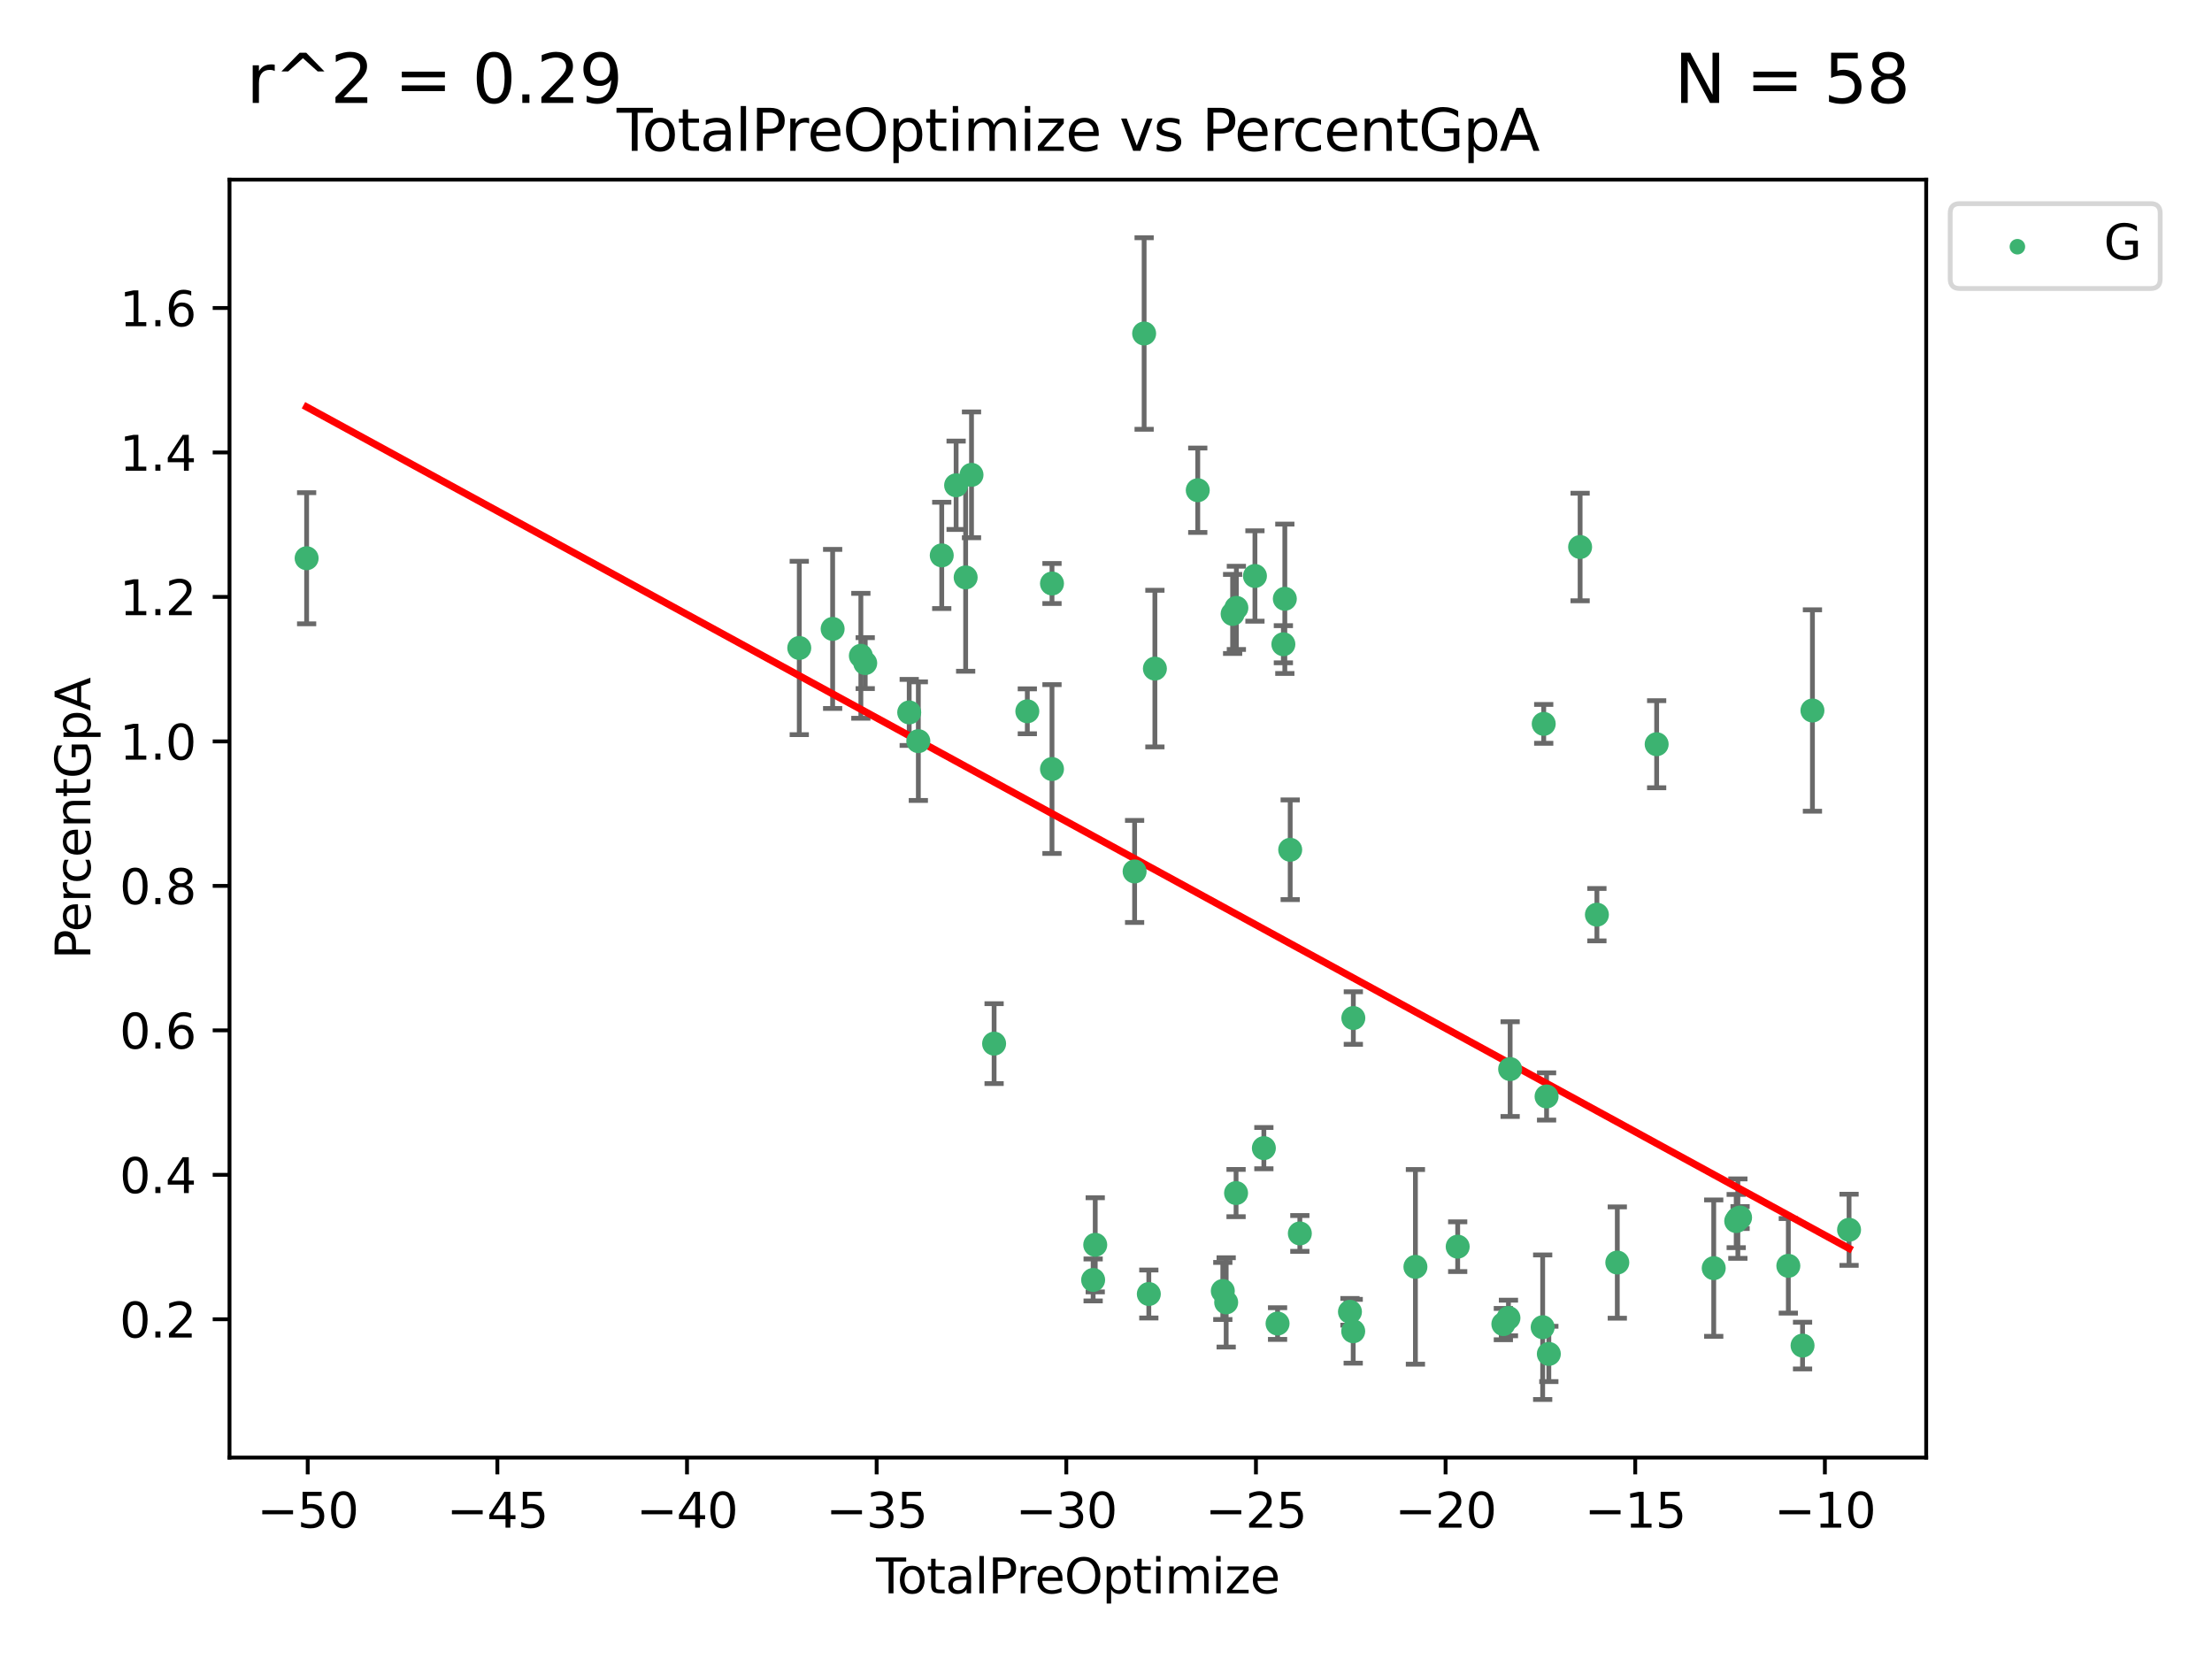 <?xml version="1.0" encoding="utf-8" standalone="no"?>
<!DOCTYPE svg PUBLIC "-//W3C//DTD SVG 1.1//EN"
  "http://www.w3.org/Graphics/SVG/1.1/DTD/svg11.dtd">
<svg xmlns:xlink="http://www.w3.org/1999/xlink" width="460.8pt" height="345.6pt" viewBox="0 0 460.8 345.6" xmlns="http://www.w3.org/2000/svg" version="1.1">
 <defs>
  <style type="text/css">*{stroke-linejoin: round; stroke-linecap: butt}</style>
 </defs>
 <g id="figure_1">
  <g id="patch_1">
   <path d="M 0 345.6 
L 460.8 345.6 
L 460.8 0 
L 0 0 
z
" style="fill: #ffffff"/>
  </g>
  <g id="axes_1">
   <g id="patch_2">
    <path d="M 47.81 303.64 
L 401.26 303.64 
L 401.26 37.422 
L 47.81 37.422 
z
" style="fill: #ffffff"/>
   </g>
   <g id="PathCollection_1">
    <defs>
     <path id="m403d326cc3" d="M 0 1.118 
C 0.297 1.118 0.581 1 0.791 0.791 
C 1 0.581 1.118 0.297 1.118 0 
C 1.118 -0.297 1 -0.581 0.791 -0.791 
C 0.581 -1 0.297 -1.118 0 -1.118 
C -0.297 -1.118 -0.581 -1 -0.791 -0.791 
C -1 -0.581 -1.118 -0.297 -1.118 0 
C -1.118 0.297 -1 0.581 -0.791 0.791 
C -0.581 1 -0.297 1.118 0 1.118 
z
" style="stroke: #3cb371"/>
    </defs>
    <g clip-path="url(#pc3b0e635f5)">
     <use xlink:href="#m403d326cc3" x="63.876" y="116.291" style="fill: #3cb371; stroke: #3cb371"/>
     <use xlink:href="#m403d326cc3" x="166.502" y="134.985" style="fill: #3cb371; stroke: #3cb371"/>
     <use xlink:href="#m403d326cc3" x="173.454" y="131.015" style="fill: #3cb371; stroke: #3cb371"/>
     <use xlink:href="#m403d326cc3" x="179.333" y="136.615" style="fill: #3cb371; stroke: #3cb371"/>
     <use xlink:href="#m403d326cc3" x="180.241" y="138.137" style="fill: #3cb371; stroke: #3cb371"/>
     <use xlink:href="#m403d326cc3" x="189.405" y="148.412" style="fill: #3cb371; stroke: #3cb371"/>
     <use xlink:href="#m403d326cc3" x="191.306" y="154.395" style="fill: #3cb371; stroke: #3cb371"/>
     <use xlink:href="#m403d326cc3" x="196.183" y="115.697" style="fill: #3cb371; stroke: #3cb371"/>
     <use xlink:href="#m403d326cc3" x="199.177" y="101.095" style="fill: #3cb371; stroke: #3cb371"/>
     <use xlink:href="#m403d326cc3" x="201.164" y="120.285" style="fill: #3cb371; stroke: #3cb371"/>
     <use xlink:href="#m403d326cc3" x="202.383" y="98.917" style="fill: #3cb371; stroke: #3cb371"/>
     <use xlink:href="#m403d326cc3" x="207.09" y="217.408" style="fill: #3cb371; stroke: #3cb371"/>
     <use xlink:href="#m403d326cc3" x="214.011" y="148.177" style="fill: #3cb371; stroke: #3cb371"/>
     <use xlink:href="#m403d326cc3" x="219.149" y="121.554" style="fill: #3cb371; stroke: #3cb371"/>
     <use xlink:href="#m403d326cc3" x="219.149" y="160.204" style="fill: #3cb371; stroke: #3cb371"/>
     <use xlink:href="#m403d326cc3" x="227.721" y="266.635" style="fill: #3cb371; stroke: #3cb371"/>
     <use xlink:href="#m403d326cc3" x="228.157" y="259.32" style="fill: #3cb371; stroke: #3cb371"/>
     <use xlink:href="#m403d326cc3" x="236.36" y="181.537" style="fill: #3cb371; stroke: #3cb371"/>
     <use xlink:href="#m403d326cc3" x="238.344" y="69.475" style="fill: #3cb371; stroke: #3cb371"/>
     <use xlink:href="#m403d326cc3" x="239.321" y="269.566" style="fill: #3cb371; stroke: #3cb371"/>
     <use xlink:href="#m403d326cc3" x="240.586" y="139.282" style="fill: #3cb371; stroke: #3cb371"/>
     <use xlink:href="#m403d326cc3" x="249.515" y="102.123" style="fill: #3cb371; stroke: #3cb371"/>
     <use xlink:href="#m403d326cc3" x="254.733" y="268.934" style="fill: #3cb371; stroke: #3cb371"/>
     <use xlink:href="#m403d326cc3" x="255.435" y="271.311" style="fill: #3cb371; stroke: #3cb371"/>
     <use xlink:href="#m403d326cc3" x="256.778" y="127.897" style="fill: #3cb371; stroke: #3cb371"/>
     <use xlink:href="#m403d326cc3" x="257.495" y="248.536" style="fill: #3cb371; stroke: #3cb371"/>
     <use xlink:href="#m403d326cc3" x="257.557" y="126.628" style="fill: #3cb371; stroke: #3cb371"/>
     <use xlink:href="#m403d326cc3" x="261.428" y="119.988" style="fill: #3cb371; stroke: #3cb371"/>
     <use xlink:href="#m403d326cc3" x="263.287" y="239.176" style="fill: #3cb371; stroke: #3cb371"/>
     <use xlink:href="#m403d326cc3" x="266.14" y="275.72" style="fill: #3cb371; stroke: #3cb371"/>
     <use xlink:href="#m403d326cc3" x="267.35" y="134.208" style="fill: #3cb371; stroke: #3cb371"/>
     <use xlink:href="#m403d326cc3" x="267.653" y="124.739" style="fill: #3cb371; stroke: #3cb371"/>
     <use xlink:href="#m403d326cc3" x="268.772" y="177.022" style="fill: #3cb371; stroke: #3cb371"/>
     <use xlink:href="#m403d326cc3" x="270.781" y="256.947" style="fill: #3cb371; stroke: #3cb371"/>
     <use xlink:href="#m403d326cc3" x="281.221" y="273.271" style="fill: #3cb371; stroke: #3cb371"/>
     <use xlink:href="#m403d326cc3" x="281.899" y="277.325" style="fill: #3cb371; stroke: #3cb371"/>
     <use xlink:href="#m403d326cc3" x="281.924" y="212.075" style="fill: #3cb371; stroke: #3cb371"/>
     <use xlink:href="#m403d326cc3" x="294.859" y="263.909" style="fill: #3cb371; stroke: #3cb371"/>
     <use xlink:href="#m403d326cc3" x="303.663" y="259.703" style="fill: #3cb371; stroke: #3cb371"/>
     <use xlink:href="#m403d326cc3" x="313.176" y="275.833" style="fill: #3cb371; stroke: #3cb371"/>
     <use xlink:href="#m403d326cc3" x="314.238" y="274.557" style="fill: #3cb371; stroke: #3cb371"/>
     <use xlink:href="#m403d326cc3" x="314.59" y="222.711" style="fill: #3cb371; stroke: #3cb371"/>
     <use xlink:href="#m403d326cc3" x="321.367" y="276.483" style="fill: #3cb371; stroke: #3cb371"/>
     <use xlink:href="#m403d326cc3" x="321.585" y="150.795" style="fill: #3cb371; stroke: #3cb371"/>
     <use xlink:href="#m403d326cc3" x="322.179" y="228.412" style="fill: #3cb371; stroke: #3cb371"/>
     <use xlink:href="#m403d326cc3" x="322.651" y="282.047" style="fill: #3cb371; stroke: #3cb371"/>
     <use xlink:href="#m403d326cc3" x="329.167" y="113.952" style="fill: #3cb371; stroke: #3cb371"/>
     <use xlink:href="#m403d326cc3" x="332.664" y="190.544" style="fill: #3cb371; stroke: #3cb371"/>
     <use xlink:href="#m403d326cc3" x="336.914" y="263.01" style="fill: #3cb371; stroke: #3cb371"/>
     <use xlink:href="#m403d326cc3" x="345.111" y="155.034" style="fill: #3cb371; stroke: #3cb371"/>
     <use xlink:href="#m403d326cc3" x="357.001" y="264.177" style="fill: #3cb371; stroke: #3cb371"/>
     <use xlink:href="#m403d326cc3" x="361.684" y="254.371" style="fill: #3cb371; stroke: #3cb371"/>
     <use xlink:href="#m403d326cc3" x="362.03" y="253.862" style="fill: #3cb371; stroke: #3cb371"/>
     <use xlink:href="#m403d326cc3" x="362.489" y="253.635" style="fill: #3cb371; stroke: #3cb371"/>
     <use xlink:href="#m403d326cc3" x="372.542" y="263.695" style="fill: #3cb371; stroke: #3cb371"/>
     <use xlink:href="#m403d326cc3" x="375.505" y="280.31" style="fill: #3cb371; stroke: #3cb371"/>
     <use xlink:href="#m403d326cc3" x="377.565" y="148.012" style="fill: #3cb371; stroke: #3cb371"/>
     <use xlink:href="#m403d326cc3" x="385.194" y="256.185" style="fill: #3cb371; stroke: #3cb371"/>
    </g>
   </g>
   <g id="matplotlib.axis_1">
    <g id="xtick_1">
     <g id="line2d_1">
      <defs>
       <path id="mb2331c6582" d="M 0 0 
L 0 3.5 
" style="stroke: #000000; stroke-width: 0.8"/>
      </defs>
      <g>
       <use xlink:href="#mb2331c6582" x="64.104" y="303.64" style="stroke: #000000; stroke-width: 0.8"/>
      </g>
     </g>
     <g id="text_1">
      <!-- −50 -->
      <g transform="translate(53.552 318.238)scale(0.1 -0.1)">
       <defs>
        <path id="DejaVuSans-2212" d="M 678 2272 
L 4684 2272 
L 4684 1741 
L 678 1741 
L 678 2272 
z
" transform="scale(0.016)"/>
        <path id="DejaVuSans-35" d="M 691 4666 
L 3169 4666 
L 3169 4134 
L 1269 4134 
L 1269 2991 
Q 1406 3038 1543 3061 
Q 1681 3084 1819 3084 
Q 2600 3084 3056 2656 
Q 3513 2228 3513 1497 
Q 3513 744 3044 326 
Q 2575 -91 1722 -91 
Q 1428 -91 1123 -41 
Q 819 9 494 109 
L 494 744 
Q 775 591 1075 516 
Q 1375 441 1709 441 
Q 2250 441 2565 725 
Q 2881 1009 2881 1497 
Q 2881 1984 2565 2268 
Q 2250 2553 1709 2553 
Q 1456 2553 1204 2497 
Q 953 2441 691 2322 
L 691 4666 
z
" transform="scale(0.016)"/>
        <path id="DejaVuSans-30" d="M 2034 4250 
Q 1547 4250 1301 3770 
Q 1056 3291 1056 2328 
Q 1056 1369 1301 889 
Q 1547 409 2034 409 
Q 2525 409 2770 889 
Q 3016 1369 3016 2328 
Q 3016 3291 2770 3770 
Q 2525 4250 2034 4250 
z
M 2034 4750 
Q 2819 4750 3233 4129 
Q 3647 3509 3647 2328 
Q 3647 1150 3233 529 
Q 2819 -91 2034 -91 
Q 1250 -91 836 529 
Q 422 1150 422 2328 
Q 422 3509 836 4129 
Q 1250 4750 2034 4750 
z
" transform="scale(0.016)"/>
       </defs>
       <use xlink:href="#DejaVuSans-2212"/>
       <use xlink:href="#DejaVuSans-35" x="83.789"/>
       <use xlink:href="#DejaVuSans-30" x="147.412"/>
      </g>
     </g>
    </g>
    <g id="xtick_2">
     <g id="line2d_2">
      <g>
       <use xlink:href="#mb2331c6582" x="103.611" y="303.64" style="stroke: #000000; stroke-width: 0.8"/>
      </g>
     </g>
     <g id="text_2">
      <!-- −45 -->
      <g transform="translate(93.058 318.238)scale(0.1 -0.1)">
       <defs>
        <path id="DejaVuSans-34" d="M 2419 4116 
L 825 1625 
L 2419 1625 
L 2419 4116 
z
M 2253 4666 
L 3047 4666 
L 3047 1625 
L 3713 1625 
L 3713 1100 
L 3047 1100 
L 3047 0 
L 2419 0 
L 2419 1100 
L 313 1100 
L 313 1709 
L 2253 4666 
z
" transform="scale(0.016)"/>
       </defs>
       <use xlink:href="#DejaVuSans-2212"/>
       <use xlink:href="#DejaVuSans-34" x="83.789"/>
       <use xlink:href="#DejaVuSans-35" x="147.412"/>
      </g>
     </g>
    </g>
    <g id="xtick_3">
     <g id="line2d_3">
      <g>
       <use xlink:href="#mb2331c6582" x="143.117" y="303.64" style="stroke: #000000; stroke-width: 0.8"/>
      </g>
     </g>
     <g id="text_3">
      <!-- −40 -->
      <g transform="translate(132.565 318.238)scale(0.1 -0.1)">
       <use xlink:href="#DejaVuSans-2212"/>
       <use xlink:href="#DejaVuSans-34" x="83.789"/>
       <use xlink:href="#DejaVuSans-30" x="147.412"/>
      </g>
     </g>
    </g>
    <g id="xtick_4">
     <g id="line2d_4">
      <g>
       <use xlink:href="#mb2331c6582" x="182.623" y="303.64" style="stroke: #000000; stroke-width: 0.8"/>
      </g>
     </g>
     <g id="text_4">
      <!-- −35 -->
      <g transform="translate(172.071 318.238)scale(0.1 -0.1)">
       <defs>
        <path id="DejaVuSans-33" d="M 2597 2516 
Q 3050 2419 3304 2112 
Q 3559 1806 3559 1356 
Q 3559 666 3084 287 
Q 2609 -91 1734 -91 
Q 1441 -91 1130 -33 
Q 819 25 488 141 
L 488 750 
Q 750 597 1062 519 
Q 1375 441 1716 441 
Q 2309 441 2620 675 
Q 2931 909 2931 1356 
Q 2931 1769 2642 2001 
Q 2353 2234 1838 2234 
L 1294 2234 
L 1294 2753 
L 1863 2753 
Q 2328 2753 2575 2939 
Q 2822 3125 2822 3475 
Q 2822 3834 2567 4026 
Q 2313 4219 1838 4219 
Q 1578 4219 1281 4162 
Q 984 4106 628 3988 
L 628 4550 
Q 988 4650 1302 4700 
Q 1616 4750 1894 4750 
Q 2613 4750 3031 4423 
Q 3450 4097 3450 3541 
Q 3450 3153 3228 2886 
Q 3006 2619 2597 2516 
z
" transform="scale(0.016)"/>
       </defs>
       <use xlink:href="#DejaVuSans-2212"/>
       <use xlink:href="#DejaVuSans-33" x="83.789"/>
       <use xlink:href="#DejaVuSans-35" x="147.412"/>
      </g>
     </g>
    </g>
    <g id="xtick_5">
     <g id="line2d_5">
      <g>
       <use xlink:href="#mb2331c6582" x="222.13" y="303.64" style="stroke: #000000; stroke-width: 0.8"/>
      </g>
     </g>
     <g id="text_5">
      <!-- −30 -->
      <g transform="translate(211.577 318.238)scale(0.1 -0.1)">
       <use xlink:href="#DejaVuSans-2212"/>
       <use xlink:href="#DejaVuSans-33" x="83.789"/>
       <use xlink:href="#DejaVuSans-30" x="147.412"/>
      </g>
     </g>
    </g>
    <g id="xtick_6">
     <g id="line2d_6">
      <g>
       <use xlink:href="#mb2331c6582" x="261.636" y="303.64" style="stroke: #000000; stroke-width: 0.8"/>
      </g>
     </g>
     <g id="text_6">
      <!-- −25 -->
      <g transform="translate(251.084 318.238)scale(0.1 -0.1)">
       <defs>
        <path id="DejaVuSans-32" d="M 1228 531 
L 3431 531 
L 3431 0 
L 469 0 
L 469 531 
Q 828 903 1448 1529 
Q 2069 2156 2228 2338 
Q 2531 2678 2651 2914 
Q 2772 3150 2772 3378 
Q 2772 3750 2511 3984 
Q 2250 4219 1831 4219 
Q 1534 4219 1204 4116 
Q 875 4013 500 3803 
L 500 4441 
Q 881 4594 1212 4672 
Q 1544 4750 1819 4750 
Q 2544 4750 2975 4387 
Q 3406 4025 3406 3419 
Q 3406 3131 3298 2873 
Q 3191 2616 2906 2266 
Q 2828 2175 2409 1742 
Q 1991 1309 1228 531 
z
" transform="scale(0.016)"/>
       </defs>
       <use xlink:href="#DejaVuSans-2212"/>
       <use xlink:href="#DejaVuSans-32" x="83.789"/>
       <use xlink:href="#DejaVuSans-35" x="147.412"/>
      </g>
     </g>
    </g>
    <g id="xtick_7">
     <g id="line2d_7">
      <g>
       <use xlink:href="#mb2331c6582" x="301.142" y="303.64" style="stroke: #000000; stroke-width: 0.8"/>
      </g>
     </g>
     <g id="text_7">
      <!-- −20 -->
      <g transform="translate(290.59 318.238)scale(0.1 -0.1)">
       <use xlink:href="#DejaVuSans-2212"/>
       <use xlink:href="#DejaVuSans-32" x="83.789"/>
       <use xlink:href="#DejaVuSans-30" x="147.412"/>
      </g>
     </g>
    </g>
    <g id="xtick_8">
     <g id="line2d_8">
      <g>
       <use xlink:href="#mb2331c6582" x="340.649" y="303.64" style="stroke: #000000; stroke-width: 0.8"/>
      </g>
     </g>
     <g id="text_8">
      <!-- −15 -->
      <g transform="translate(330.096 318.238)scale(0.1 -0.1)">
       <defs>
        <path id="DejaVuSans-31" d="M 794 531 
L 1825 531 
L 1825 4091 
L 703 3866 
L 703 4441 
L 1819 4666 
L 2450 4666 
L 2450 531 
L 3481 531 
L 3481 0 
L 794 0 
L 794 531 
z
" transform="scale(0.016)"/>
       </defs>
       <use xlink:href="#DejaVuSans-2212"/>
       <use xlink:href="#DejaVuSans-31" x="83.789"/>
       <use xlink:href="#DejaVuSans-35" x="147.412"/>
      </g>
     </g>
    </g>
    <g id="xtick_9">
     <g id="line2d_9">
      <g>
       <use xlink:href="#mb2331c6582" x="380.155" y="303.64" style="stroke: #000000; stroke-width: 0.8"/>
      </g>
     </g>
     <g id="text_9">
      <!-- −10 -->
      <g transform="translate(369.603 318.238)scale(0.1 -0.1)">
       <use xlink:href="#DejaVuSans-2212"/>
       <use xlink:href="#DejaVuSans-31" x="83.789"/>
       <use xlink:href="#DejaVuSans-30" x="147.412"/>
      </g>
     </g>
    </g>
    <g id="text_10">
     <!-- TotalPreOptimize -->
     <g transform="translate(182.492 331.917)scale(0.1 -0.1)">
      <defs>
       <path id="DejaVuSans-54" d="M -19 4666 
L 3928 4666 
L 3928 4134 
L 2272 4134 
L 2272 0 
L 1638 0 
L 1638 4134 
L -19 4134 
L -19 4666 
z
" transform="scale(0.016)"/>
       <path id="DejaVuSans-6f" d="M 1959 3097 
Q 1497 3097 1228 2736 
Q 959 2375 959 1747 
Q 959 1119 1226 758 
Q 1494 397 1959 397 
Q 2419 397 2687 759 
Q 2956 1122 2956 1747 
Q 2956 2369 2687 2733 
Q 2419 3097 1959 3097 
z
M 1959 3584 
Q 2709 3584 3137 3096 
Q 3566 2609 3566 1747 
Q 3566 888 3137 398 
Q 2709 -91 1959 -91 
Q 1206 -91 779 398 
Q 353 888 353 1747 
Q 353 2609 779 3096 
Q 1206 3584 1959 3584 
z
" transform="scale(0.016)"/>
       <path id="DejaVuSans-74" d="M 1172 4494 
L 1172 3500 
L 2356 3500 
L 2356 3053 
L 1172 3053 
L 1172 1153 
Q 1172 725 1289 603 
Q 1406 481 1766 481 
L 2356 481 
L 2356 0 
L 1766 0 
Q 1100 0 847 248 
Q 594 497 594 1153 
L 594 3053 
L 172 3053 
L 172 3500 
L 594 3500 
L 594 4494 
L 1172 4494 
z
" transform="scale(0.016)"/>
       <path id="DejaVuSans-61" d="M 2194 1759 
Q 1497 1759 1228 1600 
Q 959 1441 959 1056 
Q 959 750 1161 570 
Q 1363 391 1709 391 
Q 2188 391 2477 730 
Q 2766 1069 2766 1631 
L 2766 1759 
L 2194 1759 
z
M 3341 1997 
L 3341 0 
L 2766 0 
L 2766 531 
Q 2569 213 2275 61 
Q 1981 -91 1556 -91 
Q 1019 -91 701 211 
Q 384 513 384 1019 
Q 384 1609 779 1909 
Q 1175 2209 1959 2209 
L 2766 2209 
L 2766 2266 
Q 2766 2663 2505 2880 
Q 2244 3097 1772 3097 
Q 1472 3097 1187 3025 
Q 903 2953 641 2809 
L 641 3341 
Q 956 3463 1253 3523 
Q 1550 3584 1831 3584 
Q 2591 3584 2966 3190 
Q 3341 2797 3341 1997 
z
" transform="scale(0.016)"/>
       <path id="DejaVuSans-6c" d="M 603 4863 
L 1178 4863 
L 1178 0 
L 603 0 
L 603 4863 
z
" transform="scale(0.016)"/>
       <path id="DejaVuSans-50" d="M 1259 4147 
L 1259 2394 
L 2053 2394 
Q 2494 2394 2734 2622 
Q 2975 2850 2975 3272 
Q 2975 3691 2734 3919 
Q 2494 4147 2053 4147 
L 1259 4147 
z
M 628 4666 
L 2053 4666 
Q 2838 4666 3239 4311 
Q 3641 3956 3641 3272 
Q 3641 2581 3239 2228 
Q 2838 1875 2053 1875 
L 1259 1875 
L 1259 0 
L 628 0 
L 628 4666 
z
" transform="scale(0.016)"/>
       <path id="DejaVuSans-72" d="M 2631 2963 
Q 2534 3019 2420 3045 
Q 2306 3072 2169 3072 
Q 1681 3072 1420 2755 
Q 1159 2438 1159 1844 
L 1159 0 
L 581 0 
L 581 3500 
L 1159 3500 
L 1159 2956 
Q 1341 3275 1631 3429 
Q 1922 3584 2338 3584 
Q 2397 3584 2469 3576 
Q 2541 3569 2628 3553 
L 2631 2963 
z
" transform="scale(0.016)"/>
       <path id="DejaVuSans-65" d="M 3597 1894 
L 3597 1613 
L 953 1613 
Q 991 1019 1311 708 
Q 1631 397 2203 397 
Q 2534 397 2845 478 
Q 3156 559 3463 722 
L 3463 178 
Q 3153 47 2828 -22 
Q 2503 -91 2169 -91 
Q 1331 -91 842 396 
Q 353 884 353 1716 
Q 353 2575 817 3079 
Q 1281 3584 2069 3584 
Q 2775 3584 3186 3129 
Q 3597 2675 3597 1894 
z
M 3022 2063 
Q 3016 2534 2758 2815 
Q 2500 3097 2075 3097 
Q 1594 3097 1305 2825 
Q 1016 2553 972 2059 
L 3022 2063 
z
" transform="scale(0.016)"/>
       <path id="DejaVuSans-4f" d="M 2522 4238 
Q 1834 4238 1429 3725 
Q 1025 3213 1025 2328 
Q 1025 1447 1429 934 
Q 1834 422 2522 422 
Q 3209 422 3611 934 
Q 4013 1447 4013 2328 
Q 4013 3213 3611 3725 
Q 3209 4238 2522 4238 
z
M 2522 4750 
Q 3503 4750 4090 4092 
Q 4678 3434 4678 2328 
Q 4678 1225 4090 567 
Q 3503 -91 2522 -91 
Q 1538 -91 948 565 
Q 359 1222 359 2328 
Q 359 3434 948 4092 
Q 1538 4750 2522 4750 
z
" transform="scale(0.016)"/>
       <path id="DejaVuSans-70" d="M 1159 525 
L 1159 -1331 
L 581 -1331 
L 581 3500 
L 1159 3500 
L 1159 2969 
Q 1341 3281 1617 3432 
Q 1894 3584 2278 3584 
Q 2916 3584 3314 3078 
Q 3713 2572 3713 1747 
Q 3713 922 3314 415 
Q 2916 -91 2278 -91 
Q 1894 -91 1617 61 
Q 1341 213 1159 525 
z
M 3116 1747 
Q 3116 2381 2855 2742 
Q 2594 3103 2138 3103 
Q 1681 3103 1420 2742 
Q 1159 2381 1159 1747 
Q 1159 1113 1420 752 
Q 1681 391 2138 391 
Q 2594 391 2855 752 
Q 3116 1113 3116 1747 
z
" transform="scale(0.016)"/>
       <path id="DejaVuSans-69" d="M 603 3500 
L 1178 3500 
L 1178 0 
L 603 0 
L 603 3500 
z
M 603 4863 
L 1178 4863 
L 1178 4134 
L 603 4134 
L 603 4863 
z
" transform="scale(0.016)"/>
       <path id="DejaVuSans-6d" d="M 3328 2828 
Q 3544 3216 3844 3400 
Q 4144 3584 4550 3584 
Q 5097 3584 5394 3201 
Q 5691 2819 5691 2113 
L 5691 0 
L 5113 0 
L 5113 2094 
Q 5113 2597 4934 2840 
Q 4756 3084 4391 3084 
Q 3944 3084 3684 2787 
Q 3425 2491 3425 1978 
L 3425 0 
L 2847 0 
L 2847 2094 
Q 2847 2600 2669 2842 
Q 2491 3084 2119 3084 
Q 1678 3084 1418 2786 
Q 1159 2488 1159 1978 
L 1159 0 
L 581 0 
L 581 3500 
L 1159 3500 
L 1159 2956 
Q 1356 3278 1631 3431 
Q 1906 3584 2284 3584 
Q 2666 3584 2933 3390 
Q 3200 3197 3328 2828 
z
" transform="scale(0.016)"/>
       <path id="DejaVuSans-7a" d="M 353 3500 
L 3084 3500 
L 3084 2975 
L 922 459 
L 3084 459 
L 3084 0 
L 275 0 
L 275 525 
L 2438 3041 
L 353 3041 
L 353 3500 
z
" transform="scale(0.016)"/>
      </defs>
      <use xlink:href="#DejaVuSans-54"/>
      <use xlink:href="#DejaVuSans-6f" x="44.084"/>
      <use xlink:href="#DejaVuSans-74" x="105.266"/>
      <use xlink:href="#DejaVuSans-61" x="144.475"/>
      <use xlink:href="#DejaVuSans-6c" x="205.754"/>
      <use xlink:href="#DejaVuSans-50" x="233.537"/>
      <use xlink:href="#DejaVuSans-72" x="292.09"/>
      <use xlink:href="#DejaVuSans-65" x="330.953"/>
      <use xlink:href="#DejaVuSans-4f" x="392.477"/>
      <use xlink:href="#DejaVuSans-70" x="471.188"/>
      <use xlink:href="#DejaVuSans-74" x="534.664"/>
      <use xlink:href="#DejaVuSans-69" x="573.873"/>
      <use xlink:href="#DejaVuSans-6d" x="601.656"/>
      <use xlink:href="#DejaVuSans-69" x="699.068"/>
      <use xlink:href="#DejaVuSans-7a" x="726.852"/>
      <use xlink:href="#DejaVuSans-65" x="779.342"/>
     </g>
    </g>
   </g>
   <g id="matplotlib.axis_2">
    <g id="ytick_1">
     <g id="line2d_10">
      <defs>
       <path id="m4f7bcf94f0" d="M 0 0 
L -3.5 0 
" style="stroke: #000000; stroke-width: 0.8"/>
      </defs>
      <g>
       <use xlink:href="#m4f7bcf94f0" x="47.81" y="274.831" style="stroke: #000000; stroke-width: 0.8"/>
      </g>
     </g>
     <g id="text_11">
      <!-- 0.2 -->
      <g transform="translate(24.907 278.63)scale(0.1 -0.1)">
       <defs>
        <path id="DejaVuSans-2e" d="M 684 794 
L 1344 794 
L 1344 0 
L 684 0 
L 684 794 
z
" transform="scale(0.016)"/>
       </defs>
       <use xlink:href="#DejaVuSans-30"/>
       <use xlink:href="#DejaVuSans-2e" x="63.623"/>
       <use xlink:href="#DejaVuSans-32" x="95.41"/>
      </g>
     </g>
    </g>
    <g id="ytick_2">
     <g id="line2d_11">
      <g>
       <use xlink:href="#m4f7bcf94f0" x="47.81" y="244.735" style="stroke: #000000; stroke-width: 0.8"/>
      </g>
     </g>
     <g id="text_12">
      <!-- 0.4 -->
      <g transform="translate(24.907 248.534)scale(0.1 -0.1)">
       <use xlink:href="#DejaVuSans-30"/>
       <use xlink:href="#DejaVuSans-2e" x="63.623"/>
       <use xlink:href="#DejaVuSans-34" x="95.41"/>
      </g>
     </g>
    </g>
    <g id="ytick_3">
     <g id="line2d_12">
      <g>
       <use xlink:href="#m4f7bcf94f0" x="47.81" y="214.639" style="stroke: #000000; stroke-width: 0.8"/>
      </g>
     </g>
     <g id="text_13">
      <!-- 0.6 -->
      <g transform="translate(24.907 218.438)scale(0.1 -0.1)">
       <defs>
        <path id="DejaVuSans-36" d="M 2113 2584 
Q 1688 2584 1439 2293 
Q 1191 2003 1191 1497 
Q 1191 994 1439 701 
Q 1688 409 2113 409 
Q 2538 409 2786 701 
Q 3034 994 3034 1497 
Q 3034 2003 2786 2293 
Q 2538 2584 2113 2584 
z
M 3366 4563 
L 3366 3988 
Q 3128 4100 2886 4159 
Q 2644 4219 2406 4219 
Q 1781 4219 1451 3797 
Q 1122 3375 1075 2522 
Q 1259 2794 1537 2939 
Q 1816 3084 2150 3084 
Q 2853 3084 3261 2657 
Q 3669 2231 3669 1497 
Q 3669 778 3244 343 
Q 2819 -91 2113 -91 
Q 1303 -91 875 529 
Q 447 1150 447 2328 
Q 447 3434 972 4092 
Q 1497 4750 2381 4750 
Q 2619 4750 2861 4703 
Q 3103 4656 3366 4563 
z
" transform="scale(0.016)"/>
       </defs>
       <use xlink:href="#DejaVuSans-30"/>
       <use xlink:href="#DejaVuSans-2e" x="63.623"/>
       <use xlink:href="#DejaVuSans-36" x="95.41"/>
      </g>
     </g>
    </g>
    <g id="ytick_4">
     <g id="line2d_13">
      <g>
       <use xlink:href="#m4f7bcf94f0" x="47.81" y="184.543" style="stroke: #000000; stroke-width: 0.8"/>
      </g>
     </g>
     <g id="text_14">
      <!-- 0.8 -->
      <g transform="translate(24.907 188.342)scale(0.1 -0.1)">
       <defs>
        <path id="DejaVuSans-38" d="M 2034 2216 
Q 1584 2216 1326 1975 
Q 1069 1734 1069 1313 
Q 1069 891 1326 650 
Q 1584 409 2034 409 
Q 2484 409 2743 651 
Q 3003 894 3003 1313 
Q 3003 1734 2745 1975 
Q 2488 2216 2034 2216 
z
M 1403 2484 
Q 997 2584 770 2862 
Q 544 3141 544 3541 
Q 544 4100 942 4425 
Q 1341 4750 2034 4750 
Q 2731 4750 3128 4425 
Q 3525 4100 3525 3541 
Q 3525 3141 3298 2862 
Q 3072 2584 2669 2484 
Q 3125 2378 3379 2068 
Q 3634 1759 3634 1313 
Q 3634 634 3220 271 
Q 2806 -91 2034 -91 
Q 1263 -91 848 271 
Q 434 634 434 1313 
Q 434 1759 690 2068 
Q 947 2378 1403 2484 
z
M 1172 3481 
Q 1172 3119 1398 2916 
Q 1625 2713 2034 2713 
Q 2441 2713 2670 2916 
Q 2900 3119 2900 3481 
Q 2900 3844 2670 4047 
Q 2441 4250 2034 4250 
Q 1625 4250 1398 4047 
Q 1172 3844 1172 3481 
z
" transform="scale(0.016)"/>
       </defs>
       <use xlink:href="#DejaVuSans-30"/>
       <use xlink:href="#DejaVuSans-2e" x="63.623"/>
       <use xlink:href="#DejaVuSans-38" x="95.41"/>
      </g>
     </g>
    </g>
    <g id="ytick_5">
     <g id="line2d_14">
      <g>
       <use xlink:href="#m4f7bcf94f0" x="47.81" y="154.447" style="stroke: #000000; stroke-width: 0.8"/>
      </g>
     </g>
     <g id="text_15">
      <!-- 1.0 -->
      <g transform="translate(24.907 158.246)scale(0.1 -0.1)">
       <use xlink:href="#DejaVuSans-31"/>
       <use xlink:href="#DejaVuSans-2e" x="63.623"/>
       <use xlink:href="#DejaVuSans-30" x="95.41"/>
      </g>
     </g>
    </g>
    <g id="ytick_6">
     <g id="line2d_15">
      <g>
       <use xlink:href="#m4f7bcf94f0" x="47.81" y="124.351" style="stroke: #000000; stroke-width: 0.8"/>
      </g>
     </g>
     <g id="text_16">
      <!-- 1.2 -->
      <g transform="translate(24.907 128.15)scale(0.1 -0.1)">
       <use xlink:href="#DejaVuSans-31"/>
       <use xlink:href="#DejaVuSans-2e" x="63.623"/>
       <use xlink:href="#DejaVuSans-32" x="95.41"/>
      </g>
     </g>
    </g>
    <g id="ytick_7">
     <g id="line2d_16">
      <g>
       <use xlink:href="#m4f7bcf94f0" x="47.81" y="94.255" style="stroke: #000000; stroke-width: 0.8"/>
      </g>
     </g>
     <g id="text_17">
      <!-- 1.4 -->
      <g transform="translate(24.907 98.054)scale(0.1 -0.1)">
       <use xlink:href="#DejaVuSans-31"/>
       <use xlink:href="#DejaVuSans-2e" x="63.623"/>
       <use xlink:href="#DejaVuSans-34" x="95.41"/>
      </g>
     </g>
    </g>
    <g id="ytick_8">
     <g id="line2d_17">
      <g>
       <use xlink:href="#m4f7bcf94f0" x="47.81" y="64.158" style="stroke: #000000; stroke-width: 0.8"/>
      </g>
     </g>
     <g id="text_18">
      <!-- 1.6 -->
      <g transform="translate(24.907 67.958)scale(0.1 -0.1)">
       <use xlink:href="#DejaVuSans-31"/>
       <use xlink:href="#DejaVuSans-2e" x="63.623"/>
       <use xlink:href="#DejaVuSans-36" x="95.41"/>
      </g>
     </g>
    </g>
    <g id="text_19">
     <!-- PercentGpA -->
     <g transform="translate(18.827 199.807)rotate(-90)scale(0.1 -0.1)">
      <defs>
       <path id="DejaVuSans-63" d="M 3122 3366 
L 3122 2828 
Q 2878 2963 2633 3030 
Q 2388 3097 2138 3097 
Q 1578 3097 1268 2742 
Q 959 2388 959 1747 
Q 959 1106 1268 751 
Q 1578 397 2138 397 
Q 2388 397 2633 464 
Q 2878 531 3122 666 
L 3122 134 
Q 2881 22 2623 -34 
Q 2366 -91 2075 -91 
Q 1284 -91 818 406 
Q 353 903 353 1747 
Q 353 2603 823 3093 
Q 1294 3584 2113 3584 
Q 2378 3584 2631 3529 
Q 2884 3475 3122 3366 
z
" transform="scale(0.016)"/>
       <path id="DejaVuSans-6e" d="M 3513 2113 
L 3513 0 
L 2938 0 
L 2938 2094 
Q 2938 2591 2744 2837 
Q 2550 3084 2163 3084 
Q 1697 3084 1428 2787 
Q 1159 2491 1159 1978 
L 1159 0 
L 581 0 
L 581 3500 
L 1159 3500 
L 1159 2956 
Q 1366 3272 1645 3428 
Q 1925 3584 2291 3584 
Q 2894 3584 3203 3211 
Q 3513 2838 3513 2113 
z
" transform="scale(0.016)"/>
       <path id="DejaVuSans-47" d="M 3809 666 
L 3809 1919 
L 2778 1919 
L 2778 2438 
L 4434 2438 
L 4434 434 
Q 4069 175 3628 42 
Q 3188 -91 2688 -91 
Q 1594 -91 976 548 
Q 359 1188 359 2328 
Q 359 3472 976 4111 
Q 1594 4750 2688 4750 
Q 3144 4750 3555 4637 
Q 3966 4525 4313 4306 
L 4313 3634 
Q 3963 3931 3569 4081 
Q 3175 4231 2741 4231 
Q 1884 4231 1454 3753 
Q 1025 3275 1025 2328 
Q 1025 1384 1454 906 
Q 1884 428 2741 428 
Q 3075 428 3337 486 
Q 3600 544 3809 666 
z
" transform="scale(0.016)"/>
       <path id="DejaVuSans-41" d="M 2188 4044 
L 1331 1722 
L 3047 1722 
L 2188 4044 
z
M 1831 4666 
L 2547 4666 
L 4325 0 
L 3669 0 
L 3244 1197 
L 1141 1197 
L 716 0 
L 50 0 
L 1831 4666 
z
" transform="scale(0.016)"/>
      </defs>
      <use xlink:href="#DejaVuSans-50"/>
      <use xlink:href="#DejaVuSans-65" x="56.678"/>
      <use xlink:href="#DejaVuSans-72" x="118.201"/>
      <use xlink:href="#DejaVuSans-63" x="157.064"/>
      <use xlink:href="#DejaVuSans-65" x="212.045"/>
      <use xlink:href="#DejaVuSans-6e" x="273.568"/>
      <use xlink:href="#DejaVuSans-74" x="336.947"/>
      <use xlink:href="#DejaVuSans-47" x="376.156"/>
      <use xlink:href="#DejaVuSans-70" x="453.646"/>
      <use xlink:href="#DejaVuSans-41" x="517.123"/>
     </g>
    </g>
   </g>
   <g id="LineCollection_1">
    <path d="M 63.876 129.948 
L 63.876 102.633 
" clip-path="url(#pc3b0e635f5)" style="fill: none; stroke: #696969"/>
    <path d="M 166.502 153.045 
L 166.502 116.924 
" clip-path="url(#pc3b0e635f5)" style="fill: none; stroke: #696969"/>
    <path d="M 173.454 147.581 
L 173.454 114.449 
" clip-path="url(#pc3b0e635f5)" style="fill: none; stroke: #696969"/>
    <path d="M 179.333 149.627 
L 179.333 123.603 
" clip-path="url(#pc3b0e635f5)" style="fill: none; stroke: #696969"/>
    <path d="M 180.241 143.441 
L 180.241 132.834 
" clip-path="url(#pc3b0e635f5)" style="fill: none; stroke: #696969"/>
    <path d="M 189.405 155.289 
L 189.405 141.535 
" clip-path="url(#pc3b0e635f5)" style="fill: none; stroke: #696969"/>
    <path d="M 191.306 166.748 
L 191.306 142.042 
" clip-path="url(#pc3b0e635f5)" style="fill: none; stroke: #696969"/>
    <path d="M 196.183 126.77 
L 196.183 104.623 
" clip-path="url(#pc3b0e635f5)" style="fill: none; stroke: #696969"/>
    <path d="M 199.177 110.299 
L 199.177 91.89 
" clip-path="url(#pc3b0e635f5)" style="fill: none; stroke: #696969"/>
    <path d="M 201.164 139.828 
L 201.164 100.743 
" clip-path="url(#pc3b0e635f5)" style="fill: none; stroke: #696969"/>
    <path d="M 202.383 112.018 
L 202.383 85.817 
" clip-path="url(#pc3b0e635f5)" style="fill: none; stroke: #696969"/>
    <path d="M 207.09 225.727 
L 207.09 209.089 
" clip-path="url(#pc3b0e635f5)" style="fill: none; stroke: #696969"/>
    <path d="M 214.011 152.856 
L 214.011 143.498 
" clip-path="url(#pc3b0e635f5)" style="fill: none; stroke: #696969"/>
    <path d="M 219.149 125.724 
L 219.149 117.383 
" clip-path="url(#pc3b0e635f5)" style="fill: none; stroke: #696969"/>
    <path d="M 219.149 177.789 
L 219.149 142.62 
" clip-path="url(#pc3b0e635f5)" style="fill: none; stroke: #696969"/>
    <path d="M 227.721 271.005 
L 227.721 262.264 
" clip-path="url(#pc3b0e635f5)" style="fill: none; stroke: #696969"/>
    <path d="M 228.157 269.126 
L 228.157 249.513 
" clip-path="url(#pc3b0e635f5)" style="fill: none; stroke: #696969"/>
    <path d="M 236.36 192.166 
L 236.36 170.909 
" clip-path="url(#pc3b0e635f5)" style="fill: none; stroke: #696969"/>
    <path d="M 238.344 89.428 
L 238.344 49.523 
" clip-path="url(#pc3b0e635f5)" style="fill: none; stroke: #696969"/>
    <path d="M 239.321 274.563 
L 239.321 264.569 
" clip-path="url(#pc3b0e635f5)" style="fill: none; stroke: #696969"/>
    <path d="M 240.586 155.597 
L 240.586 122.967 
" clip-path="url(#pc3b0e635f5)" style="fill: none; stroke: #696969"/>
    <path d="M 249.515 110.915 
L 249.515 93.331 
" clip-path="url(#pc3b0e635f5)" style="fill: none; stroke: #696969"/>
    <path d="M 254.733 274.88 
L 254.733 262.989 
" clip-path="url(#pc3b0e635f5)" style="fill: none; stroke: #696969"/>
    <path d="M 255.435 280.615 
L 255.435 262.008 
" clip-path="url(#pc3b0e635f5)" style="fill: none; stroke: #696969"/>
    <path d="M 256.778 136.135 
L 256.778 119.66 
" clip-path="url(#pc3b0e635f5)" style="fill: none; stroke: #696969"/>
    <path d="M 257.495 253.459 
L 257.495 243.613 
" clip-path="url(#pc3b0e635f5)" style="fill: none; stroke: #696969"/>
    <path d="M 257.557 135.298 
L 257.557 117.958 
" clip-path="url(#pc3b0e635f5)" style="fill: none; stroke: #696969"/>
    <path d="M 261.428 129.404 
L 261.428 110.573 
" clip-path="url(#pc3b0e635f5)" style="fill: none; stroke: #696969"/>
    <path d="M 263.287 243.474 
L 263.287 234.879 
" clip-path="url(#pc3b0e635f5)" style="fill: none; stroke: #696969"/>
    <path d="M 266.14 279.025 
L 266.14 272.416 
" clip-path="url(#pc3b0e635f5)" style="fill: none; stroke: #696969"/>
    <path d="M 267.35 138.075 
L 267.35 130.34 
" clip-path="url(#pc3b0e635f5)" style="fill: none; stroke: #696969"/>
    <path d="M 267.653 140.299 
L 267.653 109.179 
" clip-path="url(#pc3b0e635f5)" style="fill: none; stroke: #696969"/>
    <path d="M 268.772 187.404 
L 268.772 166.639 
" clip-path="url(#pc3b0e635f5)" style="fill: none; stroke: #696969"/>
    <path d="M 270.781 260.676 
L 270.781 253.217 
" clip-path="url(#pc3b0e635f5)" style="fill: none; stroke: #696969"/>
    <path d="M 281.221 276.052 
L 281.221 270.49 
" clip-path="url(#pc3b0e635f5)" style="fill: none; stroke: #696969"/>
    <path d="M 281.899 283.972 
L 281.899 270.679 
" clip-path="url(#pc3b0e635f5)" style="fill: none; stroke: #696969"/>
    <path d="M 281.924 217.545 
L 281.924 206.604 
" clip-path="url(#pc3b0e635f5)" style="fill: none; stroke: #696969"/>
    <path d="M 294.859 284.186 
L 294.859 243.632 
" clip-path="url(#pc3b0e635f5)" style="fill: none; stroke: #696969"/>
    <path d="M 303.663 264.882 
L 303.663 254.524 
" clip-path="url(#pc3b0e635f5)" style="fill: none; stroke: #696969"/>
    <path d="M 313.176 279.093 
L 313.176 272.574 
" clip-path="url(#pc3b0e635f5)" style="fill: none; stroke: #696969"/>
    <path d="M 314.238 278.265 
L 314.238 270.85 
" clip-path="url(#pc3b0e635f5)" style="fill: none; stroke: #696969"/>
    <path d="M 314.59 232.579 
L 314.59 212.844 
" clip-path="url(#pc3b0e635f5)" style="fill: none; stroke: #696969"/>
    <path d="M 321.367 291.539 
L 321.367 261.426 
" clip-path="url(#pc3b0e635f5)" style="fill: none; stroke: #696969"/>
    <path d="M 321.585 154.842 
L 321.585 146.749 
" clip-path="url(#pc3b0e635f5)" style="fill: none; stroke: #696969"/>
    <path d="M 322.179 233.333 
L 322.179 223.492 
" clip-path="url(#pc3b0e635f5)" style="fill: none; stroke: #696969"/>
    <path d="M 322.651 287.808 
L 322.651 276.286 
" clip-path="url(#pc3b0e635f5)" style="fill: none; stroke: #696969"/>
    <path d="M 329.167 125.155 
L 329.167 102.749 
" clip-path="url(#pc3b0e635f5)" style="fill: none; stroke: #696969"/>
    <path d="M 332.664 195.999 
L 332.664 185.088 
" clip-path="url(#pc3b0e635f5)" style="fill: none; stroke: #696969"/>
    <path d="M 336.914 274.603 
L 336.914 251.418 
" clip-path="url(#pc3b0e635f5)" style="fill: none; stroke: #696969"/>
    <path d="M 345.111 164.108 
L 345.111 145.96 
" clip-path="url(#pc3b0e635f5)" style="fill: none; stroke: #696969"/>
    <path d="M 357.001 278.386 
L 357.001 249.968 
" clip-path="url(#pc3b0e635f5)" style="fill: none; stroke: #696969"/>
    <path d="M 361.684 259.913 
L 361.684 248.829 
" clip-path="url(#pc3b0e635f5)" style="fill: none; stroke: #696969"/>
    <path d="M 362.03 262.134 
L 362.03 245.59 
" clip-path="url(#pc3b0e635f5)" style="fill: none; stroke: #696969"/>
    <path d="M 362.489 255.922 
L 362.489 251.348 
" clip-path="url(#pc3b0e635f5)" style="fill: none; stroke: #696969"/>
    <path d="M 372.542 273.544 
L 372.542 253.845 
" clip-path="url(#pc3b0e635f5)" style="fill: none; stroke: #696969"/>
    <path d="M 375.505 285.172 
L 375.505 275.448 
" clip-path="url(#pc3b0e635f5)" style="fill: none; stroke: #696969"/>
    <path d="M 377.565 168.99 
L 377.565 127.034 
" clip-path="url(#pc3b0e635f5)" style="fill: none; stroke: #696969"/>
    <path d="M 385.194 263.596 
L 385.194 248.775 
" clip-path="url(#pc3b0e635f5)" style="fill: none; stroke: #696969"/>
   </g>
   <g id="line2d_18">
    <defs>
     <path id="m7ab731bfec" d="M 2 0 
L -2 -0 
" style="stroke: #696969"/>
    </defs>
    <g clip-path="url(#pc3b0e635f5)">
     <use xlink:href="#m7ab731bfec" x="63.876" y="129.948" style="fill: #696969; stroke: #696969"/>
     <use xlink:href="#m7ab731bfec" x="166.502" y="153.045" style="fill: #696969; stroke: #696969"/>
     <use xlink:href="#m7ab731bfec" x="173.454" y="147.581" style="fill: #696969; stroke: #696969"/>
     <use xlink:href="#m7ab731bfec" x="179.333" y="149.627" style="fill: #696969; stroke: #696969"/>
     <use xlink:href="#m7ab731bfec" x="180.241" y="143.441" style="fill: #696969; stroke: #696969"/>
     <use xlink:href="#m7ab731bfec" x="189.405" y="155.289" style="fill: #696969; stroke: #696969"/>
     <use xlink:href="#m7ab731bfec" x="191.306" y="166.748" style="fill: #696969; stroke: #696969"/>
     <use xlink:href="#m7ab731bfec" x="196.183" y="126.77" style="fill: #696969; stroke: #696969"/>
     <use xlink:href="#m7ab731bfec" x="199.177" y="110.299" style="fill: #696969; stroke: #696969"/>
     <use xlink:href="#m7ab731bfec" x="201.164" y="139.828" style="fill: #696969; stroke: #696969"/>
     <use xlink:href="#m7ab731bfec" x="202.383" y="112.018" style="fill: #696969; stroke: #696969"/>
     <use xlink:href="#m7ab731bfec" x="207.09" y="225.727" style="fill: #696969; stroke: #696969"/>
     <use xlink:href="#m7ab731bfec" x="214.011" y="152.856" style="fill: #696969; stroke: #696969"/>
     <use xlink:href="#m7ab731bfec" x="219.149" y="125.724" style="fill: #696969; stroke: #696969"/>
     <use xlink:href="#m7ab731bfec" x="219.149" y="177.789" style="fill: #696969; stroke: #696969"/>
     <use xlink:href="#m7ab731bfec" x="227.721" y="271.005" style="fill: #696969; stroke: #696969"/>
     <use xlink:href="#m7ab731bfec" x="228.157" y="269.126" style="fill: #696969; stroke: #696969"/>
     <use xlink:href="#m7ab731bfec" x="236.36" y="192.166" style="fill: #696969; stroke: #696969"/>
     <use xlink:href="#m7ab731bfec" x="238.344" y="89.428" style="fill: #696969; stroke: #696969"/>
     <use xlink:href="#m7ab731bfec" x="239.321" y="274.563" style="fill: #696969; stroke: #696969"/>
     <use xlink:href="#m7ab731bfec" x="240.586" y="155.597" style="fill: #696969; stroke: #696969"/>
     <use xlink:href="#m7ab731bfec" x="249.515" y="110.915" style="fill: #696969; stroke: #696969"/>
     <use xlink:href="#m7ab731bfec" x="254.733" y="274.88" style="fill: #696969; stroke: #696969"/>
     <use xlink:href="#m7ab731bfec" x="255.435" y="280.615" style="fill: #696969; stroke: #696969"/>
     <use xlink:href="#m7ab731bfec" x="256.778" y="136.135" style="fill: #696969; stroke: #696969"/>
     <use xlink:href="#m7ab731bfec" x="257.495" y="253.459" style="fill: #696969; stroke: #696969"/>
     <use xlink:href="#m7ab731bfec" x="257.557" y="135.298" style="fill: #696969; stroke: #696969"/>
     <use xlink:href="#m7ab731bfec" x="261.428" y="129.404" style="fill: #696969; stroke: #696969"/>
     <use xlink:href="#m7ab731bfec" x="263.287" y="243.474" style="fill: #696969; stroke: #696969"/>
     <use xlink:href="#m7ab731bfec" x="266.14" y="279.025" style="fill: #696969; stroke: #696969"/>
     <use xlink:href="#m7ab731bfec" x="267.35" y="138.075" style="fill: #696969; stroke: #696969"/>
     <use xlink:href="#m7ab731bfec" x="267.653" y="140.299" style="fill: #696969; stroke: #696969"/>
     <use xlink:href="#m7ab731bfec" x="268.772" y="187.404" style="fill: #696969; stroke: #696969"/>
     <use xlink:href="#m7ab731bfec" x="270.781" y="260.676" style="fill: #696969; stroke: #696969"/>
     <use xlink:href="#m7ab731bfec" x="281.221" y="276.052" style="fill: #696969; stroke: #696969"/>
     <use xlink:href="#m7ab731bfec" x="281.899" y="283.972" style="fill: #696969; stroke: #696969"/>
     <use xlink:href="#m7ab731bfec" x="281.924" y="217.545" style="fill: #696969; stroke: #696969"/>
     <use xlink:href="#m7ab731bfec" x="294.859" y="284.186" style="fill: #696969; stroke: #696969"/>
     <use xlink:href="#m7ab731bfec" x="303.663" y="264.882" style="fill: #696969; stroke: #696969"/>
     <use xlink:href="#m7ab731bfec" x="313.176" y="279.093" style="fill: #696969; stroke: #696969"/>
     <use xlink:href="#m7ab731bfec" x="314.238" y="278.265" style="fill: #696969; stroke: #696969"/>
     <use xlink:href="#m7ab731bfec" x="314.59" y="232.579" style="fill: #696969; stroke: #696969"/>
     <use xlink:href="#m7ab731bfec" x="321.367" y="291.539" style="fill: #696969; stroke: #696969"/>
     <use xlink:href="#m7ab731bfec" x="321.585" y="154.842" style="fill: #696969; stroke: #696969"/>
     <use xlink:href="#m7ab731bfec" x="322.179" y="233.333" style="fill: #696969; stroke: #696969"/>
     <use xlink:href="#m7ab731bfec" x="322.651" y="287.808" style="fill: #696969; stroke: #696969"/>
     <use xlink:href="#m7ab731bfec" x="329.167" y="125.155" style="fill: #696969; stroke: #696969"/>
     <use xlink:href="#m7ab731bfec" x="332.664" y="195.999" style="fill: #696969; stroke: #696969"/>
     <use xlink:href="#m7ab731bfec" x="336.914" y="274.603" style="fill: #696969; stroke: #696969"/>
     <use xlink:href="#m7ab731bfec" x="345.111" y="164.108" style="fill: #696969; stroke: #696969"/>
     <use xlink:href="#m7ab731bfec" x="357.001" y="278.386" style="fill: #696969; stroke: #696969"/>
     <use xlink:href="#m7ab731bfec" x="361.684" y="259.913" style="fill: #696969; stroke: #696969"/>
     <use xlink:href="#m7ab731bfec" x="362.03" y="262.134" style="fill: #696969; stroke: #696969"/>
     <use xlink:href="#m7ab731bfec" x="362.489" y="255.922" style="fill: #696969; stroke: #696969"/>
     <use xlink:href="#m7ab731bfec" x="372.542" y="273.544" style="fill: #696969; stroke: #696969"/>
     <use xlink:href="#m7ab731bfec" x="375.505" y="285.172" style="fill: #696969; stroke: #696969"/>
     <use xlink:href="#m7ab731bfec" x="377.565" y="168.99" style="fill: #696969; stroke: #696969"/>
     <use xlink:href="#m7ab731bfec" x="385.194" y="263.596" style="fill: #696969; stroke: #696969"/>
    </g>
   </g>
   <g id="line2d_19">
    <g clip-path="url(#pc3b0e635f5)">
     <use xlink:href="#m7ab731bfec" x="63.876" y="102.633" style="fill: #696969; stroke: #696969"/>
     <use xlink:href="#m7ab731bfec" x="166.502" y="116.924" style="fill: #696969; stroke: #696969"/>
     <use xlink:href="#m7ab731bfec" x="173.454" y="114.449" style="fill: #696969; stroke: #696969"/>
     <use xlink:href="#m7ab731bfec" x="179.333" y="123.603" style="fill: #696969; stroke: #696969"/>
     <use xlink:href="#m7ab731bfec" x="180.241" y="132.834" style="fill: #696969; stroke: #696969"/>
     <use xlink:href="#m7ab731bfec" x="189.405" y="141.535" style="fill: #696969; stroke: #696969"/>
     <use xlink:href="#m7ab731bfec" x="191.306" y="142.042" style="fill: #696969; stroke: #696969"/>
     <use xlink:href="#m7ab731bfec" x="196.183" y="104.623" style="fill: #696969; stroke: #696969"/>
     <use xlink:href="#m7ab731bfec" x="199.177" y="91.89" style="fill: #696969; stroke: #696969"/>
     <use xlink:href="#m7ab731bfec" x="201.164" y="100.743" style="fill: #696969; stroke: #696969"/>
     <use xlink:href="#m7ab731bfec" x="202.383" y="85.817" style="fill: #696969; stroke: #696969"/>
     <use xlink:href="#m7ab731bfec" x="207.09" y="209.089" style="fill: #696969; stroke: #696969"/>
     <use xlink:href="#m7ab731bfec" x="214.011" y="143.498" style="fill: #696969; stroke: #696969"/>
     <use xlink:href="#m7ab731bfec" x="219.149" y="117.383" style="fill: #696969; stroke: #696969"/>
     <use xlink:href="#m7ab731bfec" x="219.149" y="142.62" style="fill: #696969; stroke: #696969"/>
     <use xlink:href="#m7ab731bfec" x="227.721" y="262.264" style="fill: #696969; stroke: #696969"/>
     <use xlink:href="#m7ab731bfec" x="228.157" y="249.513" style="fill: #696969; stroke: #696969"/>
     <use xlink:href="#m7ab731bfec" x="236.36" y="170.909" style="fill: #696969; stroke: #696969"/>
     <use xlink:href="#m7ab731bfec" x="238.344" y="49.523" style="fill: #696969; stroke: #696969"/>
     <use xlink:href="#m7ab731bfec" x="239.321" y="264.569" style="fill: #696969; stroke: #696969"/>
     <use xlink:href="#m7ab731bfec" x="240.586" y="122.967" style="fill: #696969; stroke: #696969"/>
     <use xlink:href="#m7ab731bfec" x="249.515" y="93.331" style="fill: #696969; stroke: #696969"/>
     <use xlink:href="#m7ab731bfec" x="254.733" y="262.989" style="fill: #696969; stroke: #696969"/>
     <use xlink:href="#m7ab731bfec" x="255.435" y="262.008" style="fill: #696969; stroke: #696969"/>
     <use xlink:href="#m7ab731bfec" x="256.778" y="119.66" style="fill: #696969; stroke: #696969"/>
     <use xlink:href="#m7ab731bfec" x="257.495" y="243.613" style="fill: #696969; stroke: #696969"/>
     <use xlink:href="#m7ab731bfec" x="257.557" y="117.958" style="fill: #696969; stroke: #696969"/>
     <use xlink:href="#m7ab731bfec" x="261.428" y="110.573" style="fill: #696969; stroke: #696969"/>
     <use xlink:href="#m7ab731bfec" x="263.287" y="234.879" style="fill: #696969; stroke: #696969"/>
     <use xlink:href="#m7ab731bfec" x="266.14" y="272.416" style="fill: #696969; stroke: #696969"/>
     <use xlink:href="#m7ab731bfec" x="267.35" y="130.34" style="fill: #696969; stroke: #696969"/>
     <use xlink:href="#m7ab731bfec" x="267.653" y="109.179" style="fill: #696969; stroke: #696969"/>
     <use xlink:href="#m7ab731bfec" x="268.772" y="166.639" style="fill: #696969; stroke: #696969"/>
     <use xlink:href="#m7ab731bfec" x="270.781" y="253.217" style="fill: #696969; stroke: #696969"/>
     <use xlink:href="#m7ab731bfec" x="281.221" y="270.49" style="fill: #696969; stroke: #696969"/>
     <use xlink:href="#m7ab731bfec" x="281.899" y="270.679" style="fill: #696969; stroke: #696969"/>
     <use xlink:href="#m7ab731bfec" x="281.924" y="206.604" style="fill: #696969; stroke: #696969"/>
     <use xlink:href="#m7ab731bfec" x="294.859" y="243.632" style="fill: #696969; stroke: #696969"/>
     <use xlink:href="#m7ab731bfec" x="303.663" y="254.524" style="fill: #696969; stroke: #696969"/>
     <use xlink:href="#m7ab731bfec" x="313.176" y="272.574" style="fill: #696969; stroke: #696969"/>
     <use xlink:href="#m7ab731bfec" x="314.238" y="270.85" style="fill: #696969; stroke: #696969"/>
     <use xlink:href="#m7ab731bfec" x="314.59" y="212.844" style="fill: #696969; stroke: #696969"/>
     <use xlink:href="#m7ab731bfec" x="321.367" y="261.426" style="fill: #696969; stroke: #696969"/>
     <use xlink:href="#m7ab731bfec" x="321.585" y="146.749" style="fill: #696969; stroke: #696969"/>
     <use xlink:href="#m7ab731bfec" x="322.179" y="223.492" style="fill: #696969; stroke: #696969"/>
     <use xlink:href="#m7ab731bfec" x="322.651" y="276.286" style="fill: #696969; stroke: #696969"/>
     <use xlink:href="#m7ab731bfec" x="329.167" y="102.749" style="fill: #696969; stroke: #696969"/>
     <use xlink:href="#m7ab731bfec" x="332.664" y="185.088" style="fill: #696969; stroke: #696969"/>
     <use xlink:href="#m7ab731bfec" x="336.914" y="251.418" style="fill: #696969; stroke: #696969"/>
     <use xlink:href="#m7ab731bfec" x="345.111" y="145.96" style="fill: #696969; stroke: #696969"/>
     <use xlink:href="#m7ab731bfec" x="357.001" y="249.968" style="fill: #696969; stroke: #696969"/>
     <use xlink:href="#m7ab731bfec" x="361.684" y="248.829" style="fill: #696969; stroke: #696969"/>
     <use xlink:href="#m7ab731bfec" x="362.03" y="245.59" style="fill: #696969; stroke: #696969"/>
     <use xlink:href="#m7ab731bfec" x="362.489" y="251.348" style="fill: #696969; stroke: #696969"/>
     <use xlink:href="#m7ab731bfec" x="372.542" y="253.845" style="fill: #696969; stroke: #696969"/>
     <use xlink:href="#m7ab731bfec" x="375.505" y="275.448" style="fill: #696969; stroke: #696969"/>
     <use xlink:href="#m7ab731bfec" x="377.565" y="127.034" style="fill: #696969; stroke: #696969"/>
     <use xlink:href="#m7ab731bfec" x="385.194" y="248.775" style="fill: #696969; stroke: #696969"/>
    </g>
   </g>
   <g id="line2d_20">
    <path d="M 63.876 84.775 
L 166.502 140.764 
L 173.454 144.556 
L 179.333 147.764 
L 180.241 148.259 
L 189.405 153.258 
L 191.306 154.296 
L 196.183 156.956 
L 199.177 158.589 
L 201.164 159.674 
L 202.383 160.339 
L 207.09 162.907 
L 214.011 166.683 
L 219.149 169.485 
L 219.149 169.486 
L 227.721 174.162 
L 228.157 174.4 
L 236.36 178.875 
L 238.344 179.957 
L 239.321 180.491 
L 240.586 181.181 
L 249.515 186.052 
L 254.733 188.899 
L 255.435 189.282 
L 256.778 190.015 
L 257.495 190.406 
L 257.557 190.439 
L 261.428 192.551 
L 263.287 193.566 
L 266.14 195.122 
L 267.35 195.782 
L 267.653 195.947 
L 268.772 196.558 
L 270.781 197.654 
L 281.221 203.349 
L 281.899 203.719 
L 281.924 203.733 
L 294.859 210.79 
L 303.663 215.593 
L 313.176 220.783 
L 314.238 221.362 
L 314.59 221.554 
L 321.367 225.251 
L 321.585 225.371 
L 322.179 225.694 
L 322.651 225.952 
L 329.167 229.507 
L 332.664 231.415 
L 336.914 233.733 
L 345.111 238.206 
L 357.001 244.692 
L 361.684 247.247 
L 362.03 247.435 
L 362.489 247.686 
L 372.542 253.17 
L 375.505 254.787 
L 377.565 255.911 
L 385.194 260.073 
" clip-path="url(#pc3b0e635f5)" style="fill: none; stroke: #ff0000; stroke-width: 1.5; stroke-linecap: square"/>
   </g>
   <g id="line2d_21">
    <defs>
     <path id="m18b0a6217b" d="M 0 2 
C 0.53 2 1.039 1.789 1.414 1.414 
C 1.789 1.039 2 0.53 2 0 
C 2 -0.53 1.789 -1.039 1.414 -1.414 
C 1.039 -1.789 0.53 -2 0 -2 
C -0.53 -2 -1.039 -1.789 -1.414 -1.414 
C -1.789 -1.039 -2 -0.53 -2 0 
C -2 0.53 -1.789 1.039 -1.414 1.414 
C -1.039 1.789 -0.53 2 0 2 
z
" style="stroke: #3cb371"/>
    </defs>
    <g clip-path="url(#pc3b0e635f5)">
     <use xlink:href="#m18b0a6217b" x="63.876" y="116.291" style="fill: #3cb371; stroke: #3cb371"/>
     <use xlink:href="#m18b0a6217b" x="166.502" y="134.985" style="fill: #3cb371; stroke: #3cb371"/>
     <use xlink:href="#m18b0a6217b" x="173.454" y="131.015" style="fill: #3cb371; stroke: #3cb371"/>
     <use xlink:href="#m18b0a6217b" x="179.333" y="136.615" style="fill: #3cb371; stroke: #3cb371"/>
     <use xlink:href="#m18b0a6217b" x="180.241" y="138.137" style="fill: #3cb371; stroke: #3cb371"/>
     <use xlink:href="#m18b0a6217b" x="189.405" y="148.412" style="fill: #3cb371; stroke: #3cb371"/>
     <use xlink:href="#m18b0a6217b" x="191.306" y="154.395" style="fill: #3cb371; stroke: #3cb371"/>
     <use xlink:href="#m18b0a6217b" x="196.183" y="115.697" style="fill: #3cb371; stroke: #3cb371"/>
     <use xlink:href="#m18b0a6217b" x="199.177" y="101.095" style="fill: #3cb371; stroke: #3cb371"/>
     <use xlink:href="#m18b0a6217b" x="201.164" y="120.285" style="fill: #3cb371; stroke: #3cb371"/>
     <use xlink:href="#m18b0a6217b" x="202.383" y="98.917" style="fill: #3cb371; stroke: #3cb371"/>
     <use xlink:href="#m18b0a6217b" x="207.09" y="217.408" style="fill: #3cb371; stroke: #3cb371"/>
     <use xlink:href="#m18b0a6217b" x="214.011" y="148.177" style="fill: #3cb371; stroke: #3cb371"/>
     <use xlink:href="#m18b0a6217b" x="219.149" y="121.554" style="fill: #3cb371; stroke: #3cb371"/>
     <use xlink:href="#m18b0a6217b" x="219.149" y="160.204" style="fill: #3cb371; stroke: #3cb371"/>
     <use xlink:href="#m18b0a6217b" x="227.721" y="266.635" style="fill: #3cb371; stroke: #3cb371"/>
     <use xlink:href="#m18b0a6217b" x="228.157" y="259.32" style="fill: #3cb371; stroke: #3cb371"/>
     <use xlink:href="#m18b0a6217b" x="236.36" y="181.537" style="fill: #3cb371; stroke: #3cb371"/>
     <use xlink:href="#m18b0a6217b" x="238.344" y="69.475" style="fill: #3cb371; stroke: #3cb371"/>
     <use xlink:href="#m18b0a6217b" x="239.321" y="269.566" style="fill: #3cb371; stroke: #3cb371"/>
     <use xlink:href="#m18b0a6217b" x="240.586" y="139.282" style="fill: #3cb371; stroke: #3cb371"/>
     <use xlink:href="#m18b0a6217b" x="249.515" y="102.123" style="fill: #3cb371; stroke: #3cb371"/>
     <use xlink:href="#m18b0a6217b" x="254.733" y="268.934" style="fill: #3cb371; stroke: #3cb371"/>
     <use xlink:href="#m18b0a6217b" x="255.435" y="271.311" style="fill: #3cb371; stroke: #3cb371"/>
     <use xlink:href="#m18b0a6217b" x="256.778" y="127.897" style="fill: #3cb371; stroke: #3cb371"/>
     <use xlink:href="#m18b0a6217b" x="257.495" y="248.536" style="fill: #3cb371; stroke: #3cb371"/>
     <use xlink:href="#m18b0a6217b" x="257.557" y="126.628" style="fill: #3cb371; stroke: #3cb371"/>
     <use xlink:href="#m18b0a6217b" x="261.428" y="119.988" style="fill: #3cb371; stroke: #3cb371"/>
     <use xlink:href="#m18b0a6217b" x="263.287" y="239.176" style="fill: #3cb371; stroke: #3cb371"/>
     <use xlink:href="#m18b0a6217b" x="266.14" y="275.72" style="fill: #3cb371; stroke: #3cb371"/>
     <use xlink:href="#m18b0a6217b" x="267.35" y="134.208" style="fill: #3cb371; stroke: #3cb371"/>
     <use xlink:href="#m18b0a6217b" x="267.653" y="124.739" style="fill: #3cb371; stroke: #3cb371"/>
     <use xlink:href="#m18b0a6217b" x="268.772" y="177.022" style="fill: #3cb371; stroke: #3cb371"/>
     <use xlink:href="#m18b0a6217b" x="270.781" y="256.947" style="fill: #3cb371; stroke: #3cb371"/>
     <use xlink:href="#m18b0a6217b" x="281.221" y="273.271" style="fill: #3cb371; stroke: #3cb371"/>
     <use xlink:href="#m18b0a6217b" x="281.899" y="277.325" style="fill: #3cb371; stroke: #3cb371"/>
     <use xlink:href="#m18b0a6217b" x="281.924" y="212.075" style="fill: #3cb371; stroke: #3cb371"/>
     <use xlink:href="#m18b0a6217b" x="294.859" y="263.909" style="fill: #3cb371; stroke: #3cb371"/>
     <use xlink:href="#m18b0a6217b" x="303.663" y="259.703" style="fill: #3cb371; stroke: #3cb371"/>
     <use xlink:href="#m18b0a6217b" x="313.176" y="275.833" style="fill: #3cb371; stroke: #3cb371"/>
     <use xlink:href="#m18b0a6217b" x="314.238" y="274.557" style="fill: #3cb371; stroke: #3cb371"/>
     <use xlink:href="#m18b0a6217b" x="314.59" y="222.711" style="fill: #3cb371; stroke: #3cb371"/>
     <use xlink:href="#m18b0a6217b" x="321.367" y="276.483" style="fill: #3cb371; stroke: #3cb371"/>
     <use xlink:href="#m18b0a6217b" x="321.585" y="150.795" style="fill: #3cb371; stroke: #3cb371"/>
     <use xlink:href="#m18b0a6217b" x="322.179" y="228.412" style="fill: #3cb371; stroke: #3cb371"/>
     <use xlink:href="#m18b0a6217b" x="322.651" y="282.047" style="fill: #3cb371; stroke: #3cb371"/>
     <use xlink:href="#m18b0a6217b" x="329.167" y="113.952" style="fill: #3cb371; stroke: #3cb371"/>
     <use xlink:href="#m18b0a6217b" x="332.664" y="190.544" style="fill: #3cb371; stroke: #3cb371"/>
     <use xlink:href="#m18b0a6217b" x="336.914" y="263.01" style="fill: #3cb371; stroke: #3cb371"/>
     <use xlink:href="#m18b0a6217b" x="345.111" y="155.034" style="fill: #3cb371; stroke: #3cb371"/>
     <use xlink:href="#m18b0a6217b" x="357.001" y="264.177" style="fill: #3cb371; stroke: #3cb371"/>
     <use xlink:href="#m18b0a6217b" x="361.684" y="254.371" style="fill: #3cb371; stroke: #3cb371"/>
     <use xlink:href="#m18b0a6217b" x="362.03" y="253.862" style="fill: #3cb371; stroke: #3cb371"/>
     <use xlink:href="#m18b0a6217b" x="362.489" y="253.635" style="fill: #3cb371; stroke: #3cb371"/>
     <use xlink:href="#m18b0a6217b" x="372.542" y="263.695" style="fill: #3cb371; stroke: #3cb371"/>
     <use xlink:href="#m18b0a6217b" x="375.505" y="280.31" style="fill: #3cb371; stroke: #3cb371"/>
     <use xlink:href="#m18b0a6217b" x="377.565" y="148.012" style="fill: #3cb371; stroke: #3cb371"/>
     <use xlink:href="#m18b0a6217b" x="385.194" y="256.185" style="fill: #3cb371; stroke: #3cb371"/>
    </g>
   </g>
   <g id="patch_3">
    <path d="M 47.81 303.64 
L 47.81 37.422 
" style="fill: none; stroke: #000000; stroke-width: 0.8; stroke-linejoin: miter; stroke-linecap: square"/>
   </g>
   <g id="patch_4">
    <path d="M 401.26 303.64 
L 401.26 37.422 
" style="fill: none; stroke: #000000; stroke-width: 0.8; stroke-linejoin: miter; stroke-linecap: square"/>
   </g>
   <g id="patch_5">
    <path d="M 47.81 303.64 
L 401.26 303.64 
" style="fill: none; stroke: #000000; stroke-width: 0.8; stroke-linejoin: miter; stroke-linecap: square"/>
   </g>
   <g id="patch_6">
    <path d="M 47.81 37.422 
L 401.26 37.422 
" style="fill: none; stroke: #000000; stroke-width: 0.8; stroke-linejoin: miter; stroke-linecap: square"/>
   </g>
   <g id="text_20">
    <!-- N = 58 -->
    <g transform="translate(348.806 21.438)scale(0.14 -0.14)">
     <defs>
      <path id="DejaVuSans-4e" d="M 628 4666 
L 1478 4666 
L 3547 763 
L 3547 4666 
L 4159 4666 
L 4159 0 
L 3309 0 
L 1241 3903 
L 1241 0 
L 628 0 
L 628 4666 
z
" transform="scale(0.016)"/>
      <path id="DejaVuSans-20" transform="scale(0.016)"/>
      <path id="DejaVuSans-3d" d="M 678 2906 
L 4684 2906 
L 4684 2381 
L 678 2381 
L 678 2906 
z
M 678 1631 
L 4684 1631 
L 4684 1100 
L 678 1100 
L 678 1631 
z
" transform="scale(0.016)"/>
     </defs>
     <use xlink:href="#DejaVuSans-4e"/>
     <use xlink:href="#DejaVuSans-20" x="74.805"/>
     <use xlink:href="#DejaVuSans-3d" x="106.592"/>
     <use xlink:href="#DejaVuSans-20" x="190.381"/>
     <use xlink:href="#DejaVuSans-35" x="222.168"/>
     <use xlink:href="#DejaVuSans-38" x="285.791"/>
    </g>
   </g>
   <g id="text_21">
    <!-- r^2 = 0.29 -->
    <g transform="translate(51.344 21.438)scale(0.14 -0.14)">
     <defs>
      <path id="DejaVuSans-5e" d="M 2988 4666 
L 4684 2925 
L 4056 2925 
L 2681 4159 
L 1306 2925 
L 678 2925 
L 2375 4666 
L 2988 4666 
z
" transform="scale(0.016)"/>
      <path id="DejaVuSans-39" d="M 703 97 
L 703 672 
Q 941 559 1184 500 
Q 1428 441 1663 441 
Q 2288 441 2617 861 
Q 2947 1281 2994 2138 
Q 2813 1869 2534 1725 
Q 2256 1581 1919 1581 
Q 1219 1581 811 2004 
Q 403 2428 403 3163 
Q 403 3881 828 4315 
Q 1253 4750 1959 4750 
Q 2769 4750 3195 4129 
Q 3622 3509 3622 2328 
Q 3622 1225 3098 567 
Q 2575 -91 1691 -91 
Q 1453 -91 1209 -44 
Q 966 3 703 97 
z
M 1959 2075 
Q 2384 2075 2632 2365 
Q 2881 2656 2881 3163 
Q 2881 3666 2632 3958 
Q 2384 4250 1959 4250 
Q 1534 4250 1286 3958 
Q 1038 3666 1038 3163 
Q 1038 2656 1286 2365 
Q 1534 2075 1959 2075 
z
" transform="scale(0.016)"/>
     </defs>
     <use xlink:href="#DejaVuSans-72"/>
     <use xlink:href="#DejaVuSans-5e" x="41.113"/>
     <use xlink:href="#DejaVuSans-32" x="124.902"/>
     <use xlink:href="#DejaVuSans-20" x="188.525"/>
     <use xlink:href="#DejaVuSans-3d" x="220.312"/>
     <use xlink:href="#DejaVuSans-20" x="304.102"/>
     <use xlink:href="#DejaVuSans-30" x="335.889"/>
     <use xlink:href="#DejaVuSans-2e" x="399.512"/>
     <use xlink:href="#DejaVuSans-32" x="431.299"/>
     <use xlink:href="#DejaVuSans-39" x="494.922"/>
    </g>
   </g>
   <g id="text_22">
    <!-- TotalPreOptimize vs PercentGpA -->
    <g transform="translate(128.461 31.422)scale(0.12 -0.12)">
     <defs>
      <path id="DejaVuSans-76" d="M 191 3500 
L 800 3500 
L 1894 563 
L 2988 3500 
L 3597 3500 
L 2284 0 
L 1503 0 
L 191 3500 
z
" transform="scale(0.016)"/>
      <path id="DejaVuSans-73" d="M 2834 3397 
L 2834 2853 
Q 2591 2978 2328 3040 
Q 2066 3103 1784 3103 
Q 1356 3103 1142 2972 
Q 928 2841 928 2578 
Q 928 2378 1081 2264 
Q 1234 2150 1697 2047 
L 1894 2003 
Q 2506 1872 2764 1633 
Q 3022 1394 3022 966 
Q 3022 478 2636 193 
Q 2250 -91 1575 -91 
Q 1294 -91 989 -36 
Q 684 19 347 128 
L 347 722 
Q 666 556 975 473 
Q 1284 391 1588 391 
Q 1994 391 2212 530 
Q 2431 669 2431 922 
Q 2431 1156 2273 1281 
Q 2116 1406 1581 1522 
L 1381 1569 
Q 847 1681 609 1914 
Q 372 2147 372 2553 
Q 372 3047 722 3315 
Q 1072 3584 1716 3584 
Q 2034 3584 2315 3537 
Q 2597 3491 2834 3397 
z
" transform="scale(0.016)"/>
     </defs>
     <use xlink:href="#DejaVuSans-54"/>
     <use xlink:href="#DejaVuSans-6f" x="44.084"/>
     <use xlink:href="#DejaVuSans-74" x="105.266"/>
     <use xlink:href="#DejaVuSans-61" x="144.475"/>
     <use xlink:href="#DejaVuSans-6c" x="205.754"/>
     <use xlink:href="#DejaVuSans-50" x="233.537"/>
     <use xlink:href="#DejaVuSans-72" x="292.09"/>
     <use xlink:href="#DejaVuSans-65" x="330.953"/>
     <use xlink:href="#DejaVuSans-4f" x="392.477"/>
     <use xlink:href="#DejaVuSans-70" x="471.188"/>
     <use xlink:href="#DejaVuSans-74" x="534.664"/>
     <use xlink:href="#DejaVuSans-69" x="573.873"/>
     <use xlink:href="#DejaVuSans-6d" x="601.656"/>
     <use xlink:href="#DejaVuSans-69" x="699.068"/>
     <use xlink:href="#DejaVuSans-7a" x="726.852"/>
     <use xlink:href="#DejaVuSans-65" x="779.342"/>
     <use xlink:href="#DejaVuSans-20" x="840.865"/>
     <use xlink:href="#DejaVuSans-76" x="872.652"/>
     <use xlink:href="#DejaVuSans-73" x="931.832"/>
     <use xlink:href="#DejaVuSans-20" x="983.932"/>
     <use xlink:href="#DejaVuSans-50" x="1015.719"/>
     <use xlink:href="#DejaVuSans-65" x="1072.396"/>
     <use xlink:href="#DejaVuSans-72" x="1133.92"/>
     <use xlink:href="#DejaVuSans-63" x="1172.783"/>
     <use xlink:href="#DejaVuSans-65" x="1227.764"/>
     <use xlink:href="#DejaVuSans-6e" x="1289.287"/>
     <use xlink:href="#DejaVuSans-74" x="1352.666"/>
     <use xlink:href="#DejaVuSans-47" x="1391.875"/>
     <use xlink:href="#DejaVuSans-70" x="1469.365"/>
     <use xlink:href="#DejaVuSans-41" x="1532.842"/>
    </g>
   </g>
   <g id="legend_1">
    <g id="patch_7">
     <path d="M 408.26 60.1 
L 448.008 60.1 
Q 450.008 60.1 450.008 58.1 
L 450.008 44.422 
Q 450.008 42.422 448.008 42.422 
L 408.26 42.422 
Q 406.26 42.422 406.26 44.422 
L 406.26 58.1 
Q 406.26 60.1 408.26 60.1 
z
" style="fill: #ffffff; opacity: 0.8; stroke: #cccccc; stroke-linejoin: miter"/>
    </g>
    <g id="PathCollection_2">
     <g>
      <use xlink:href="#m403d326cc3" x="420.26" y="51.395" style="fill: #3cb371; stroke: #3cb371"/>
     </g>
    </g>
    <g id="text_23">
     <!-- G -->
     <g transform="translate(438.26 54.02)scale(0.1 -0.1)">
      <use xlink:href="#DejaVuSans-47"/>
     </g>
    </g>
   </g>
  </g>
 </g>
 <defs>
  <clipPath id="pc3b0e635f5">
   <rect x="47.81" y="37.422" width="353.45" height="266.218"/>
  </clipPath>
 </defs>
</svg>
